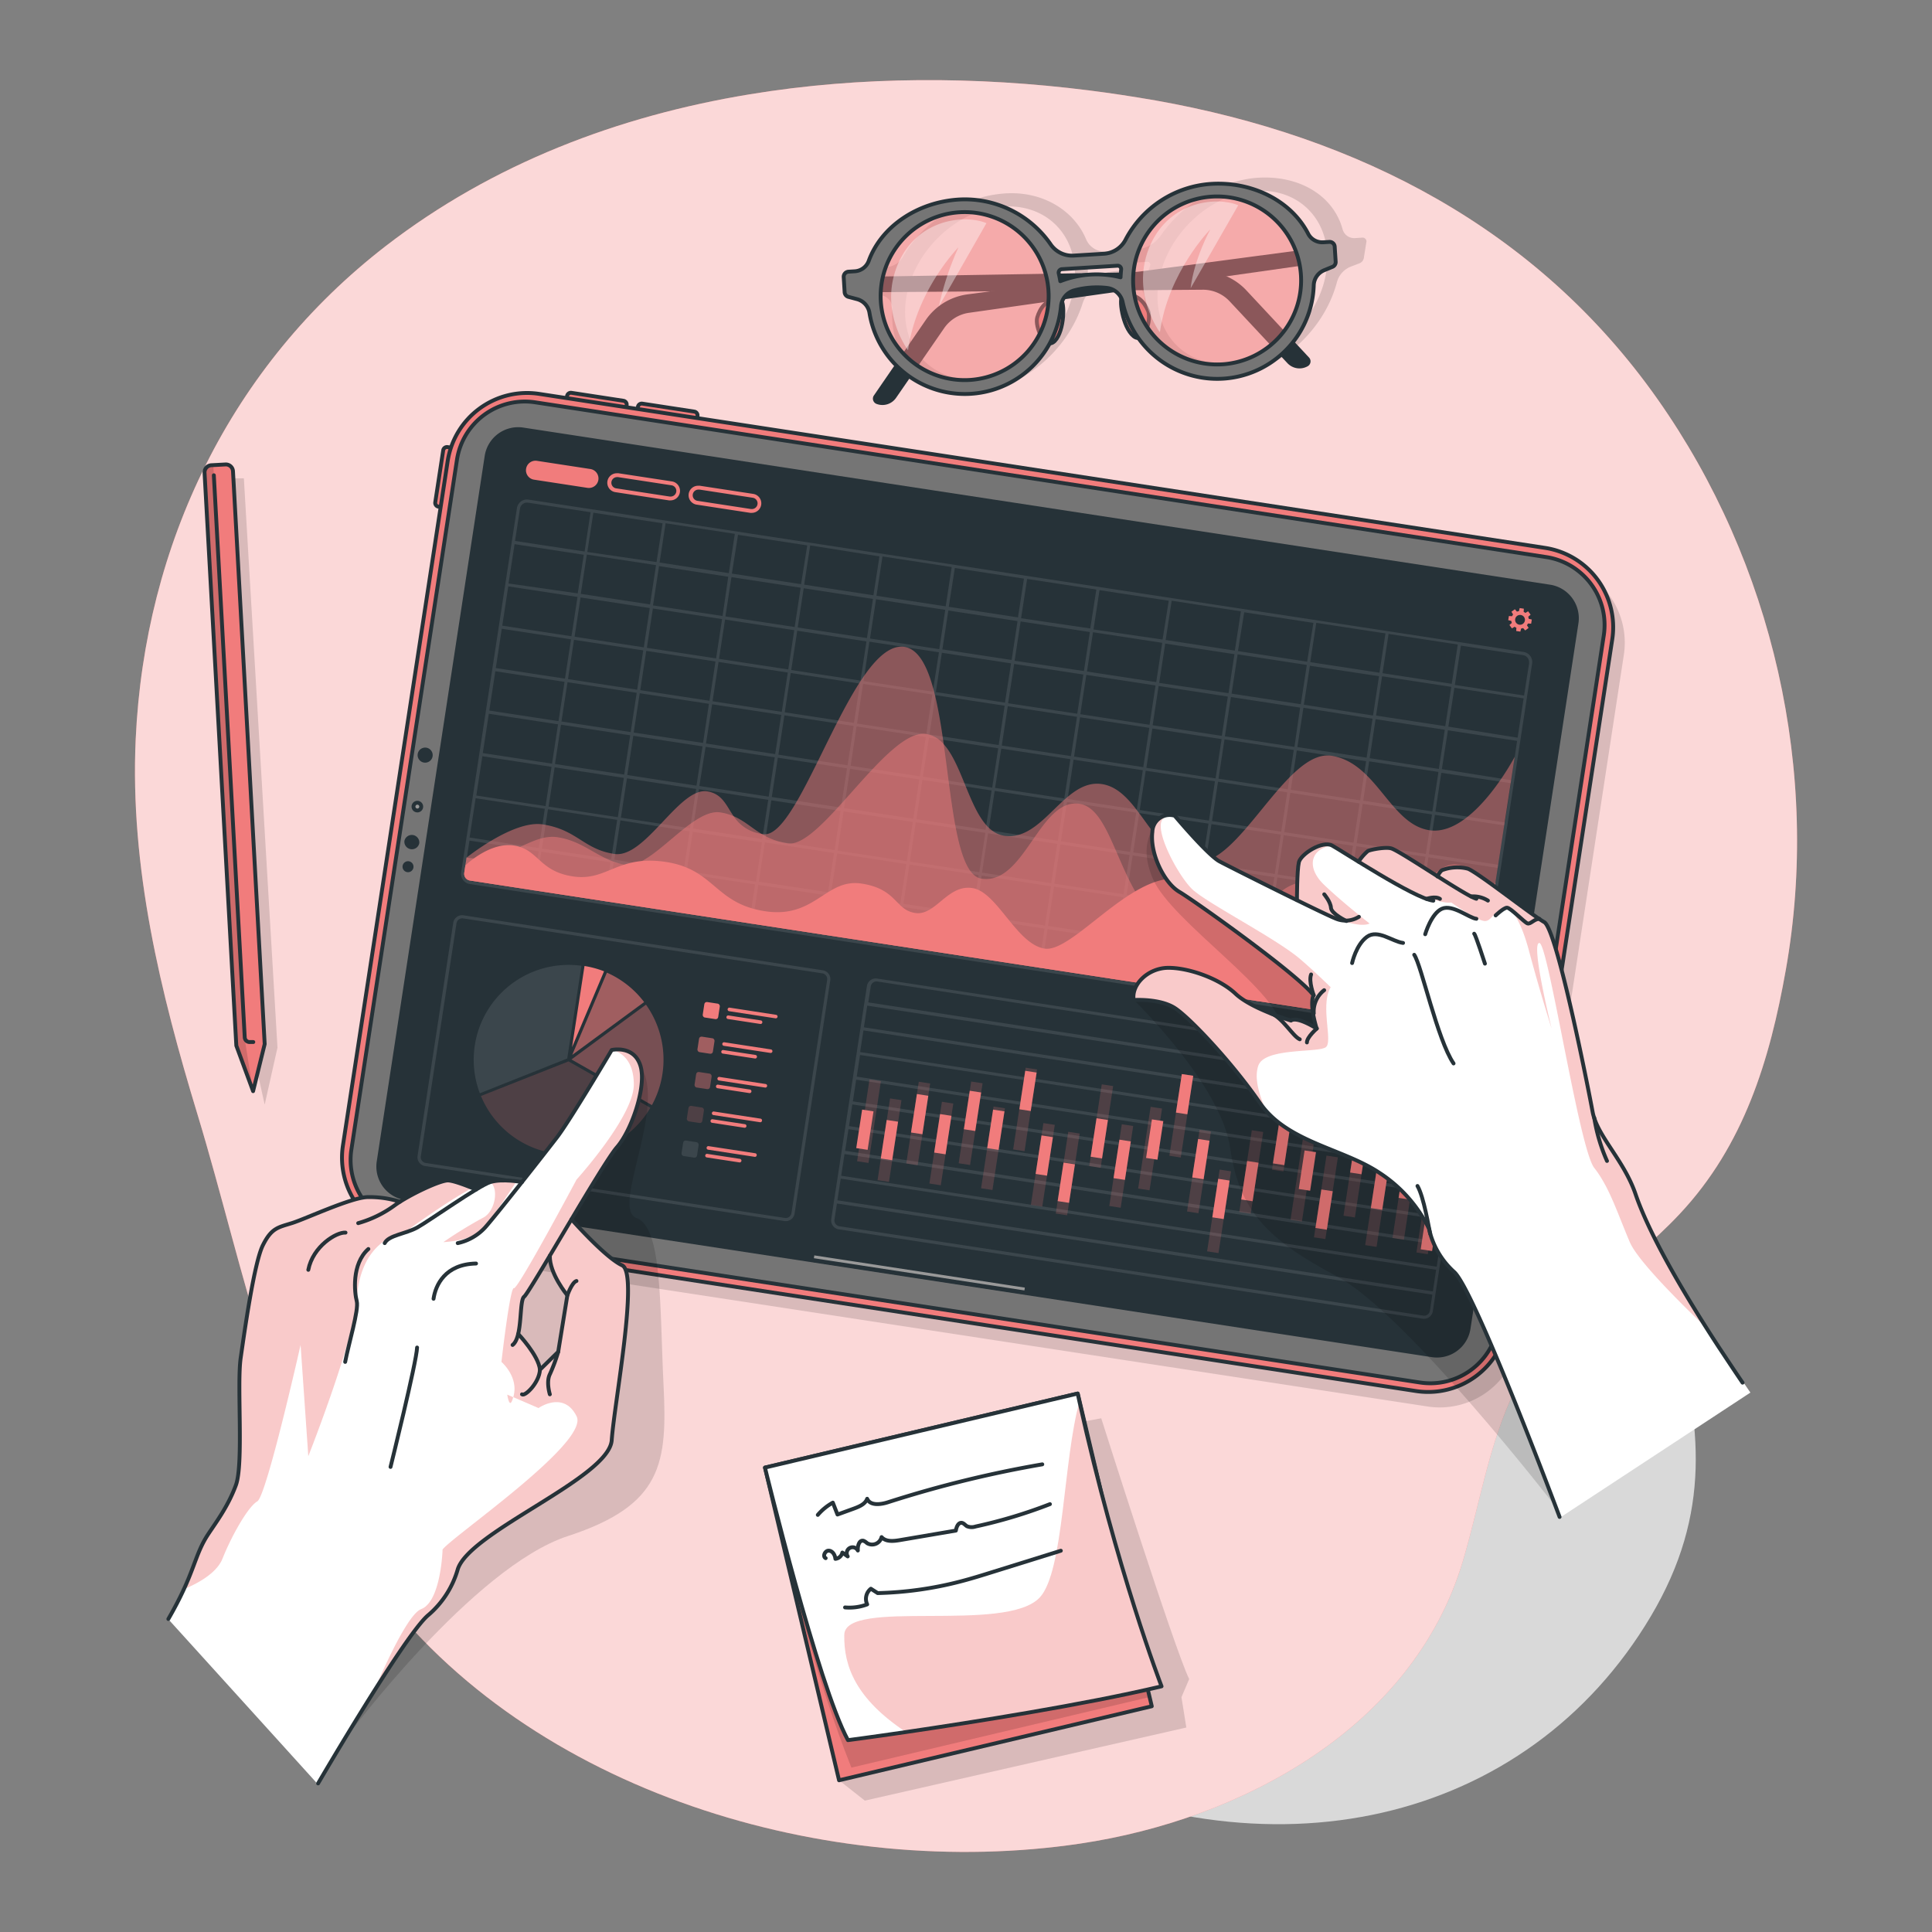 <svg xmlns="http://www.w3.org/2000/svg" xmlns:xlink="http://www.w3.org/1999/xlink" viewBox="0 0 500 500"><rect x="0" y="0" width="500" height="500" fill="#808080" stroke="none"/><defs><clipPath id="freepik--clip-path--inject-9"><rect x="206.45" y="369.11" width="83.17" height="83.17" transform="translate(-87.95 68.19) rotate(-13.32)" style="fill:#F17C7C;stroke:#263238;stroke-linecap:round;stroke-linejoin:round"></rect></clipPath><clipPath id="freepik--clip-path-2--inject-9"><path d="M300.61,436.42c-20.23,4.79-48.88,9.29-66.16,11.83-9,1.32-15,2.1-15,2.1-7.66-14-21.48-70.54-21.48-70.54l80.93-19.16c.16.69.3,1.38.45,2.06C289,406.44,300.61,436.42,300.61,436.42Z" style="fill:#fff;stroke:#263238;stroke-linecap:round;stroke-linejoin:round"></path></clipPath><clipPath id="freepik--clip-path-3--inject-9"><path d="M60.3,122l8.2,148.2-3,12.19-4.34-11.78L52.94,122.4a1.86,1.86,0,0,1,1.75-2l3.65-.2A1.86,1.86,0,0,1,60.3,122Z" style="fill:#F17C7C;stroke:#263238;stroke-linecap:round;stroke-linejoin:round"></path></clipPath></defs><g id="freepik--background-simple--inject-9"><path d="M67.93,167.09s-27.88,72,11.3,144.5S199.11,422.39,263.7,455.14s131.66,16.8,163.53-36.84-11.84-91.93-11.9-168.42,11.45-96.74-30-161.36-143.06-78.93-219.9-31S67.93,167.09,67.93,167.09Z" style="fill:#fff;opacity:0.7"></path><path d="M194,24.41C160,30,127.53,42.32,99.91,63.61c-40.18,31-62.46,77.27-64.79,127.62-1.53,33.24,6.4,65.65,16,97.21C63.44,329,71.4,375.29,97.15,410c40.1,54,117.59,76.78,182.4,67.12,41.87-6.25,86.11-30,99-73,4.77-15.91,7.09-33,15.24-47.71,9.77-17.62,27.48-27.91,40.93-42.26,16.62-17.72,23.31-39.8,27.45-63.15,9.06-51.12-3.31-105.27-33.18-147.68-31.17-44.24-77.41-68-129.91-77.32-5.76-1-11.55-1.89-17.36-2.62C252.88,19.75,222.9,19.63,194,24.41Z" style="fill:#F17C7C"></path><path d="M194,24.41C160,30,127.53,42.32,99.91,63.61c-40.18,31-62.46,77.27-64.79,127.62-1.53,33.24,6.4,65.65,16,97.21C63.44,329,71.4,375.29,97.15,410c40.1,54,117.59,76.78,182.4,67.12,41.87-6.25,86.11-30,99-73,4.77-15.91,7.09-33,15.24-47.71,9.77-17.62,27.48-27.91,40.93-42.26,16.62-17.72,23.31-39.8,27.45-63.15,9.06-51.12-3.31-105.27-33.18-147.68-31.17-44.24-77.41-68-129.91-77.32-5.76-1-11.55-1.89-17.36-2.62C252.88,19.75,222.9,19.63,194,24.41Z" style="fill:#fff;opacity:0.7"></path></g><g id="freepik--Note--inject-9"><path d="M201.28,382.66,285,367.05s18.94,59.76,22.76,67.49l-2,4.69,1.26,7.85L223.82,466l-6.67-5.26Z" style="fill-opacity:0.7;opacity:0.2"></path><rect x="206.45" y="369.11" width="83.17" height="83.17" transform="translate(-87.95 68.19) rotate(-13.32)" style="fill:#F17C7C"></rect><g style="clip-path:url(#freepik--clip-path--inject-9)"><path d="M284.09,382.48l13.43,56.71-77.18,18.27c-9.3-23.27-16.41-52.57-16.41-52.57Z" style="fill-opacity:0.7;opacity:0.2"></path></g><rect x="206.45" y="369.11" width="83.17" height="83.17" transform="translate(-87.95 68.19) rotate(-13.32)" style="fill:none;stroke:#263238;stroke-linecap:round;stroke-linejoin:round"></rect><path d="M300.61,436.42c-20.23,4.79-48.88,9.29-66.16,11.83-9,1.32-15,2.1-15,2.1-7.66-14-21.48-70.54-21.48-70.54l80.93-19.16c.16.69.3,1.38.45,2.06C289,406.44,300.61,436.42,300.61,436.42Z" style="fill:#fff"></path><g style="clip-path:url(#freepik--clip-path-2--inject-9)"><path d="M300.61,436.42c-20.23,4.79-48.88,9.29-66.16,11.83-13-8.63-16.11-17.09-15.95-25.16.17-9.58,41.91-.22,50.63-9.71,6.22-6.77,6-35.5,10.24-50.67C289,406.44,300.61,436.42,300.61,436.42Z" style="fill:#F17C7C;opacity:0.4"></path></g><path d="M300.61,436.42c-20.23,4.79-48.88,9.29-66.16,11.83-9,1.32-15,2.1-15,2.1-7.66-14-21.48-70.54-21.48-70.54l80.93-19.16c.16.69.3,1.38.45,2.06C289,406.44,300.61,436.42,300.61,436.42Z" style="fill:none;stroke:#263238;stroke-linecap:round;stroke-linejoin:round"></path><path d="M211.65,392.05a14.18,14.18,0,0,1,3.89-3.17l1.2,3.08,4.19-1.52c1.4-.51,3-1.17,3.49-2.56.77,1.83,3.43,1.52,5.32.92a292.56,292.56,0,0,1,40-9.83" style="fill:none;stroke:#263238;stroke-linecap:round;stroke-linejoin:round"></path><path d="M213.68,403.25c-.87-.45-.15-2,.83-1.94s1.61,1.14,1.69,2.12A2.07,2.07,0,0,0,218,401.8l1.39,1a1.52,1.52,0,1,1,2.62-1.53c-.1-1.14.34-2.78,1.45-2.52a2.94,2.94,0,0,1,.93.61,2.52,2.52,0,0,0,3.76-1.56c1.09,1.24,3,1.07,4.67.79l14.56-2.48c.14-.92.6-2.1,1.52-2,.53.08.88.59,1.34.87a3.16,3.16,0,0,0,2.23.08,127.69,127.69,0,0,0,19.25-5.79" style="fill:none;stroke:#263238;stroke-linecap:round;stroke-linejoin:round"></path><path d="M218.7,416a13,13,0,0,0,5.73-.79,3.34,3.34,0,0,1,.95-4.05l1.76,1.13a93.62,93.62,0,0,0,21-2.9c3.07-.78,6.11-1.73,9.14-2.68l17.26-5.38" style="fill:none;stroke:#263238;stroke-linecap:round;stroke-linejoin:round"></path></g><g id="freepik--Glasses--inject-9"><path d="M352.44,61.51l-1.61.1a3.12,3.12,0,0,1-3.37-2.28C345,50.38,336,45.35,325.61,46c-9.38.58-19.27,6.5-25,14.68a8.69,8.69,0,0,1-6.33,3.87l-8,.5a5.12,5.12,0,0,1-5.21-3.16c-3.23-7.63-11.42-12.42-20.81-11.84-10.41.64-21.17,6.89-26.52,16.33a5.41,5.41,0,0,1-4.17,2.75l-1.61.1a1.76,1.76,0,0,0-1.54,1.44l-.63,4a1,1,0,0,0,.78,1.26l1.94.59a3.38,3.38,0,0,1,2.4,3.57c-.68,12.81,8.36,22.22,21.23,21.43,12.41-.77,24.22-10.79,28.08-23.14a6.36,6.36,0,0,1,4.36-4.16,22.8,22.8,0,0,1,8.44-.6,3.61,3.61,0,0,1,3.19,3.71c0,12.15,8.83,20.91,21.26,20.14C330.36,96.69,342.58,86,346,73a6,6,0,0,1,3.59-4l2.17-.83a1.8,1.8,0,0,0,1.19-1.38l.64-4A1,1,0,0,0,352.44,61.51ZM252.69,98.14c-12,.74-20.11-8.68-18.17-21s13.26-23,25.23-23.69,20.11,8.68,18.16,21S264.66,97.4,252.69,98.14Zm28.79-26.29q.07-1,.06-2.07a1.2,1.2,0,0,1,1.06-1.14l14.32-.88a.72.72,0,0,1,.73,1c-.22.69-.42,1.38-.6,2.08C290.89,69.05,284.74,70.66,281.48,71.85ZM318,94.09c-12,.74-20.11-8.68-18.16-21s13.25-23,25.22-23.69,20.11,8.68,18.17,21S330,93.35,318,94.09Z" style="fill-opacity:0.7;opacity:0.2"></path><path d="M342.17,64,250.41,76.18a15.64,15.64,0,0,0-10.82,6.63l-13.43,19.54a1.46,1.46,0,0,0,.68,2.18h0a4.28,4.28,0,0,0,5.07-1.58l12.42-18a9.42,9.42,0,0,1,6.45-4l91.72-13Z" style="fill:#263238"></path><path d="M218.38,71.72l92.54-1.53a15.63,15.63,0,0,1,11.68,5l16.18,17.34a1.45,1.45,0,0,1-.35,2.25h0a4.28,4.28,0,0,1-5.25-.8l-14.95-16a9.44,9.44,0,0,0-7-3l-92.64.7Z" style="fill:#263238"></path><path d="M274.47,77.61c1.14.21,1.09,8-1.49,10.63s-5.22-3.77-4.55-6.07S270.9,76.93,274.47,77.61Z" style="fill:#F17C7C;stroke:#263238;stroke-linecap:round;stroke-linejoin:round"></path><path d="M290.55,76.61c-1.1.36-.09,8,2.79,10.37s4.72-4.39,3.77-6.58S294,75.5,290.55,76.61Z" style="fill:#F17C7C;stroke:#263238;stroke-linecap:round;stroke-linejoin:round"></path><path d="M233.22,59.38c4.84-4.14,15.09-11.19,26.31-4.48s15.09,14,12.79,23.87-9.37,23.07-26,20.77S218.19,72.24,233.22,59.38Z" style="fill:#F17C7C;opacity:0.5"></path><path d="M298.65,56.19c4.84-4.14,15.08-11.2,26.3-4.49s15.1,14,12.79,23.87-9.36,23.07-26,20.77S283.61,69,298.65,56.19Z" style="fill:#F17C7C;opacity:0.5"></path><path d="M344.08,62.6l-1.61.1a4.11,4.11,0,0,1-3.92-2.21c-4.46-8.68-14.67-13.54-25.08-12.9a27,27,0,0,0-22.1,14.3,6.76,6.76,0,0,1-5.56,3.77l-8,.49a6.74,6.74,0,0,1-6-3.05,27,27,0,0,0-23.7-11.46c-10.41.65-19.94,6.73-23.29,15.9a4.11,4.11,0,0,1-3.62,2.67l-1.61.1a1.33,1.33,0,0,0-1.24,1.41l.24,3.91a1.34,1.34,0,0,0,1.07,1.22l2.1.56A4.39,4.39,0,0,1,225,80.87a25,25,0,0,0,49.6-1.75,4.68,4.68,0,0,1,3.51-4,22.7,22.7,0,0,1,8.42-.6,4.73,4.73,0,0,1,4,3.6A25,25,0,0,0,340,73.74a4.37,4.37,0,0,1,2.76-3.83l2-.82a1.34,1.34,0,0,0,.91-1.34l-.25-3.91A1.31,1.31,0,0,0,344.08,62.6ZM251,98.33a21.74,21.74,0,1,1,20.35-23A21.77,21.77,0,0,1,251,98.33Zm23.4-25.56c-.11-.68-.24-1.35-.4-2a.9.9,0,0,1,.83-1.11l14.32-.89a.9.9,0,0,1,1,1c-.07.66-.12,1.34-.15,2A25.71,25.71,0,0,0,274.43,72.77Zm41.94,21.51a21.74,21.74,0,1,1,20.35-23A21.76,21.76,0,0,1,316.37,94.28Z" style="fill:#757575;stroke:#263238;stroke-linecap:round;stroke-linejoin:round"></path><path d="M235,90.64s-8-10.59-2.36-22.89c5.09-11.06,17-12.32,22.65-10L243,79.27A74.93,74.93,0,0,1,248.05,64S237.19,75,235,90.64Z" style="fill:#fff;opacity:0.4"></path><path d="M300.18,86s-8-10.58-2.36-22.88c5.09-11.07,17-12.33,22.64-10L308.13,74.6c.93-7.71,5.1-15.25,5.1-15.25S302.36,70.34,300.18,86Z" style="fill:#fff;opacity:0.4"></path></g><g id="freepik--Pen--inject-9"><polygon points="65.6 272.84 68.5 285.87 71.81 271.12 63.11 123.79 57.18 123.79 65.6 272.84" style="fill-opacity:0.7;opacity:0.2"></polygon><path d="M60.3,122l8.2,148.2-3,12.19-4.34-11.78L52.94,122.4a1.86,1.86,0,0,1,1.75-2l3.65-.2A1.86,1.86,0,0,1,60.3,122Z" style="fill:#F17C7C"></path><g style="clip-path:url(#freepik--clip-path-3--inject-9)"><path d="M65.48,282.39l-4.34-11.78L52.94,122.4a1.86,1.86,0,0,1,1.75-2l.51,0,8.26,149.29Z" style="fill-opacity:0.7;opacity:0.2"></path></g><path d="M60.3,122l8.2,148.2-3,12.19-4.34-11.78L52.94,122.4a1.86,1.86,0,0,1,1.75-2l3.65-.2A1.86,1.86,0,0,1,60.3,122Z" style="fill:none;stroke:#263238;stroke-linecap:round;stroke-linejoin:round"></path><path d="M55.34,123l8,145.49a1.26,1.26,0,0,0,1.33,1.19l.88,0" style="fill:#F17C7C;stroke:#263238;stroke-linecap:round;stroke-linejoin:round"></path></g><g id="freepik--Device--inject-9"><path d="M91.75,300.46l27.11-177.13a20.78,20.78,0,0,1,23.68-17.39l260.31,39.85a20.77,20.77,0,0,1,17.4,23.67L393.13,346.59A20.76,20.76,0,0,1,369.46,364L109.14,324.14A20.78,20.78,0,0,1,91.75,300.46Z" style="fill-opacity:0.7;opacity:0.2"></path><path d="M110.19,120.43H123.8a1,1,0,0,1,1,1v5.74a0,0,0,0,1,0,0H109.2a0,0,0,0,1,0,0v-5.74A1,1,0,0,1,110.19,120.43Z" transform="translate(-23.07 220.7) rotate(-81.3)" style="fill:#F17C7C;stroke:#263238;stroke-linecap:round;stroke-linejoin:round"></path><path d="M147.3,102.66h13.61a1,1,0,0,1,1,1v5.74a0,0,0,0,1,0,0H146.31a0,0,0,0,1,0,0v-5.74A1,1,0,0,1,147.3,102.66Z" transform="translate(17.81 -22.1) rotate(8.7)" style="fill:#F17C7C;stroke:#263238;stroke-linecap:round;stroke-linejoin:round"></path><path d="M165.63,105.46h13.61a1,1,0,0,1,1,1v5.74a0,0,0,0,1,0,0H164.64a0,0,0,0,1,0,0v-5.74A1,1,0,0,1,165.63,105.46Z" transform="translate(18.45 -24.84) rotate(8.7)" style="fill:#F17C7C;stroke:#263238;stroke-linecap:round;stroke-linejoin:round"></path><path d="M88.75,296.46l27.11-177.13a20.78,20.78,0,0,1,23.68-17.39l260.31,39.85a20.77,20.77,0,0,1,17.4,23.67L390.13,342.59A20.76,20.76,0,0,1,366.46,360L106.14,320.14A20.78,20.78,0,0,1,88.75,296.46Z" style="fill:#F17C7C;stroke:#263238;stroke-linecap:round;stroke-linejoin:round"></path><path d="M367.48,357.79,105.82,317.74a17.76,17.76,0,0,1-14.88-20.25L118.26,119a17.77,17.77,0,0,1,20.25-14.88l261.67,40.05a17.79,17.79,0,0,1,14.88,20.26L387.74,342.91A17.77,17.77,0,0,1,367.48,357.79Z" style="fill:#757575;stroke:#263238;stroke-linecap:round;stroke-linejoin:round"></path><path d="M109,208.92a1,1,0,1,1-.85-1.16A1,1,0,0,1,109,208.92Z" style="fill:#999;stroke:#263238;stroke-linecap:round;stroke-linejoin:round"></path><path d="M108.51,218.23a1.95,1.95,0,0,1-3.85-.59,1.95,1.95,0,0,1,3.85.59Z" style="fill:#263238"></path><path d="M111.94,195.82a1.95,1.95,0,0,1-3.85-.59,1.95,1.95,0,1,1,3.85.59Z" style="fill:#263238"></path><path d="M107,224.52a1.42,1.42,0,1,1-1.19-1.62A1.42,1.42,0,0,1,107,224.52Z" style="fill:#263238"></path><path d="M408.49,161.36,380.56,343.88a8.78,8.78,0,0,1-10,7.35L151.35,317.68,146.6,317l-17.87-2.74-8.65-1.32L107.58,311l-2.73-.42a8.78,8.78,0,0,1-7.35-10L125.44,118a8.76,8.76,0,0,1,10-7.34l81.83,12.52,12.38,1.9,11.83,1.81,15.2,2.32,5.5.84,139,21.27A8.78,8.78,0,0,1,408.49,161.36Z" style="fill:#263238"></path><g style="opacity:0.1"><path d="M203,316l-93-14.23a2.31,2.31,0,0,1-1.93-2.63l9.23-60.33a2.32,2.32,0,0,1,2.64-1.93l93,14.23a2.3,2.3,0,0,1,1.93,2.63l-9.23,60.33A2.31,2.31,0,0,1,203,316Zm-83.15-78.32a1.5,1.5,0,0,0-1.71,1.26l-9.23,60.32a1.5,1.5,0,0,0,1.26,1.71l92.95,14.23a1.5,1.5,0,0,0,1.71-1.26l9.24-60.32a1.52,1.52,0,0,0-1.26-1.72Z" style="fill:#fff"></path></g><path d="M147.9,274.19,168.72,286a24.58,24.58,0,0,0-1.54-26Z" style="fill:#F17C7C;opacity:0.4"></path><path d="M148.1,273l18.6-13.67a24.54,24.54,0,0,0-9.63-7.61l-3.67,8.7Z" style="fill:#F17C7C;opacity:0.6"></path><path d="M151.27,250l-3.22,21,8.28-19.63A24.73,24.73,0,0,0,151.27,250Z" style="fill:#F17C7C"></path><path d="M146.8,273.94l3.67-24a24.55,24.55,0,0,0-26.29,33Z" style="fill:#fff;opacity:0.1"></path><path d="M143.44,298.5a24.57,24.57,0,0,0,24.88-11.81l-21.19-12-22.66,8.95A24.55,24.55,0,0,0,143.44,298.5Z" style="fill:#F17C7C;opacity:0.2"></path><rect x="182.04" y="259.52" width="4.05" height="4.05" rx="0.63" transform="translate(41.69 -24.84) rotate(8.7)" style="fill:#F17C7C"></rect><path d="M200.75,263.55,188.7,261.7a.46.46,0,0,1-.39-.53.46.46,0,0,1,.53-.39l12,1.85a.46.46,0,0,1,.39.53A.48.48,0,0,1,200.75,263.55Z" style="fill:#F17C7C"></path><path d="M196.76,265l-8.37-1.28a.46.46,0,0,1-.39-.53.47.47,0,0,1,.53-.39l8.37,1.28a.46.46,0,0,1,.39.53A.46.46,0,0,1,196.76,265Z" style="fill:#F17C7C"></path><rect x="180.67" y="268.48" width="4.05" height="4.05" rx="0.63" transform="translate(43.03 -24.53) rotate(8.7)" style="fill:#F17C7C;opacity:0.6"></rect><path d="M199.38,272.5l-12.06-1.84a.48.48,0,0,1-.39-.53.47.47,0,0,1,.53-.39l12.06,1.85a.46.46,0,1,1-.14.91Z" style="fill:#F17C7C"></path><path d="M195.39,273.94,187,272.66a.47.47,0,0,1,.14-.92l8.37,1.28a.46.46,0,0,1,.39.53A.46.46,0,0,1,195.39,273.94Z" style="fill:#F17C7C"></path><rect x="179.3" y="277.44" width="4.05" height="4.05" rx="0.63" transform="matrix(0.99, 0.15, -0.15, 0.99, 44.37, -24.22)" style="fill:#F17C7C;opacity:0.4"></rect><path d="M198,281.46,186,279.62a.47.47,0,0,1,.14-.92l12,1.84a.46.46,0,0,1,.39.53A.46.46,0,0,1,198,281.46Z" style="fill:#F17C7C"></path><path d="M194,282.9l-8.37-1.28a.47.47,0,0,1,.14-.92l8.37,1.28a.47.47,0,0,1-.14.92Z" style="fill:#F17C7C"></path><rect x="177.93" y="286.4" width="4.05" height="4.05" rx="0.63" transform="translate(45.71 -23.91) rotate(8.7)" style="fill:#F17C7C;opacity:0.2"></rect><path d="M196.63,290.42l-12-1.84a.47.47,0,0,1-.39-.53.46.46,0,0,1,.53-.39l12.05,1.84a.46.46,0,0,1,.39.53A.46.46,0,0,1,196.63,290.42Z" style="fill:#F17C7C"></path><path d="M192.65,291.86l-8.37-1.28a.46.46,0,0,1-.39-.53.46.46,0,0,1,.53-.39l8.37,1.28a.47.47,0,0,1,.39.53A.46.46,0,0,1,192.65,291.86Z" style="fill:#F17C7C"></path><rect x="176.56" y="295.36" width="4.05" height="4.05" rx="0.63" transform="translate(47.05 -23.59) rotate(8.7)" style="fill:#fff;opacity:0.1"></rect><path d="M195.26,299.38l-12-1.84a.47.47,0,0,1-.39-.53.46.46,0,0,1,.53-.39l12.05,1.84a.46.46,0,0,1,.39.53A.46.46,0,0,1,195.26,299.38Z" style="fill:#F17C7C"></path><path d="M191.28,300.82l-8.38-1.28a.46.46,0,0,1-.38-.53.45.45,0,0,1,.53-.39l8.37,1.28a.47.47,0,1,1-.14.92Z" style="fill:#F17C7C"></path><g style="opacity:0.1"><path d="M378.16,276.38,227,253.25a2.32,2.32,0,0,0-2.64,1.93l-.64,4.16-.12.8-.86,5.61-.12.8-.86,5.6-.12.79-.86,5.61-.12.79-.86,5.61-.12.8-.86,5.6-.12.8-.86,5.6-.12.8-.86,5.6-.12.8-.86,5.6-.12.8-.63,4.16a2.31,2.31,0,0,0,1.93,2.64l151.13,23.13a2.31,2.31,0,0,0,2.62-1.94l.64-4.16.12-.8.86-5.6.12-.8.86-5.61.12-.79.86-5.6.12-.8.86-5.6.12-.8.86-5.61.12-.79.86-5.61.12-.79.86-5.6.12-.8.86-5.61.12-.8.64-4.16A2.31,2.31,0,0,0,378.16,276.38Zm-8.1,62.84a1.51,1.51,0,0,1-1.71,1.26L217.23,317.35a1.52,1.52,0,0,1-1.27-1.72l.64-4.16,154.09,23.59Zm.76-5-154.1-23.58.86-5.61,154.09,23.59Zm1-6.4L217.7,304.28l.86-5.61,154.09,23.58Zm1-6.4-154.1-23.59.86-5.6,154.09,23.58Zm1-6.4-154.1-23.59.86-5.6,154.09,23.59Zm1-6.4-154.1-23.59.86-5.61,154.09,23.59Zm1-6.41-154.1-23.58.86-5.6,154.09,23.58Zm1-6.4L222.6,272.27l.86-5.6,154.09,23.58Zm1-6.39L223.58,265.87l.86-5.61,154.09,23.59Zm-153.11-30,.64-4.15a1.5,1.5,0,0,1,1.71-1.26L378,277.18a1.5,1.5,0,0,1,1.25,1.71l-.64,4.16Z" style="fill:#fff"></path></g><g style="opacity:0.1"><path d="M394.3,168.72,136.78,129.3a2.63,2.63,0,0,0-3,2.21l-14.43,94.27a2.64,2.64,0,0,0,2.2,3L379.08,268.2a2.64,2.64,0,0,0,3-2.2l14.43-94.28A2.63,2.63,0,0,0,394.3,168.72Zm-210,13.55L202.18,185l-1.56,10.16-17.91-2.74Zm-2.35,10L164,189.58l1.56-10.17,17.91,2.74ZM203,185.14l17.92,2.74-1.56,10.17-17.91-2.74Zm92.88,13.4-17.91-2.74,1.55-10.17,17.92,2.74Zm2.35-10,17.92,2.74-1.56,10.17-17.91-2.74Zm-57.81,2.38,17.92,2.74-1.56,10.17L238.84,201Zm-2.35,10-17.91-2.74L221.68,188l17.92,2.74Zm21.06-7.18L277,196.47l-1.56,10.17-17.91-2.74Zm18.71,2.86,17.92,2.74-1.56,10.17-17.91-2.74Zm-.67-.92-17.91-2.74,1.55-10.17,17.92,2.75Zm-18.71-2.86-17.91-2.74,1.55-10.17L260,182.64ZM239.72,190l-17.91-2.75L223.36,177l17.92,2.74ZM221,187.08l-17.91-2.74,1.55-10.17,17.92,2.74Zm-1.8,11.77L217.65,209l-17.91-2.74,1.56-10.17Zm.8.12,17.91,2.74-1.56,10.17-17.91-2.74Zm18.71,2.86,17.91,2.74-1.56,10.17L237.16,212Zm18.71,2.86,17.91,2.75-1.56,10.16-17.91-2.74Zm18.71,2.87,17.91,2.74-1.56,10.17-17.91-2.74Zm18.71,2.86,17.91,2.74-1.56,10.17-17.91-2.74Zm.12-.79,1.55-10.17,17.92,2.74-1.56,10.17Zm20.26-7.31,17.92,2.74-1.56,10.17-17.91-2.74Zm18.71,2.86,17.92,2.75-1.56,10.16-17.91-2.74Zm.13-.79,1.55-10.17L353.54,197,352,207.13Zm-.8-.12-17.91-2.75,1.55-10.17,17.92,2.75ZM317,190.56l1.56-10.17,17.91,2.74L335,193.3Zm-.79-.12-17.91-2.75,1.55-10.16,17.91,2.74Zm-18.71-2.87-17.92-2.74,1.56-10.17,17.91,2.74Zm-18.71-2.86L260.9,182l1.56-10.17,17.91,2.74Zm-18.71-2.87L242.2,179.1l1.55-10.17,17.91,2.75ZM241.4,179l-17.91-2.74L225,166.07,243,168.81Zm-18.71-2.86-17.92-2.74,1.56-10.17L224.24,166ZM204,173.25l-17.91-2.74,1.55-10.17,17.91,2.75Zm-.12.8-1.56,10.17-17.91-2.74,1.55-10.17Zm-20.27,7.31-17.91-2.75,1.55-10.17,17.92,2.75Zm-18.71-2.87L147,175.75l1.55-10.17,17.92,2.74Zm-.12.8-1.56,10.17-17.91-2.74,1.56-10.17Zm-1.68,11-1.56,10.17-17.91-2.74,1.56-10.17Zm.8.13,17.91,2.74-1.56,10.17-17.91-2.75Zm18.71,2.86L200.5,196l-1.56,10.17L181,203.41ZM198.82,207l-1.56,10.17-17.91-2.75,1.56-10.17Zm.8.12,17.91,2.74L216,220l-17.92-2.74Zm18.71,2.86,17.91,2.74-1.56,10.17-17.91-2.74ZM237,212.8,255,215.54l-1.56,10.17L235.48,223Zm18.71,2.86,17.91,2.74-1.56,10.17-17.91-2.74Zm18.71,2.86,17.91,2.75-1.56,10.16-17.91-2.74Zm18.71,2.87,17.91,2.74-1.56,10.17-17.91-2.74Zm18.71,2.86L329.79,227l-1.56,10.17-17.91-2.74Zm.12-.8,1.56-10.16L331.47,216l-1.56,10.17Zm20.27-7.3,17.91,2.74-1.56,10.17-17.91-2.74ZM351,219l17.91,2.74-1.56,10.17-17.91-2.74Zm.12-.79,1.55-10.17,17.92,2.74L369,221Zm1.68-11,1.55-10.17,17.92,2.74L370.69,210Zm1.67-11L356,186.12l17.91,2.74L372.37,199Zm-.79-.13-17.92-2.74,1.56-10.17L355.21,186Zm-16.24-13.7L339,172.29,356.89,175l-1.55,10.17Zm-.79-.13-17.92-2.74,1.56-10.17,17.91,2.75Zm-18.71-2.86L300,176.73l1.56-10.17,17.91,2.74Zm-18.71-2.86-17.92-2.74,1.56-10.17,17.91,2.74Zm-18.71-2.87L262.58,171l1.56-10.17,17.91,2.74Zm-18.71-2.86-17.92-2.74L245.43,158l17.91,2.74ZM243.08,168l-17.92-2.75,1.56-10.16,17.91,2.74Zm-18.71-2.87-17.92-2.74L208,152.24,225.92,155Zm-18.71-2.86-17.92-2.74,1.56-10.17,17.91,2.74ZM187,159.42,169,156.68l1.56-10.17,17.91,2.75Zm-.13.8-1.55,10.17-17.91-2.74,1.55-10.17Zm-20.26,7.31-17.91-2.75,1.55-10.16,17.91,2.74Zm-18.71-2.87-17.91-2.74,1.55-10.17,17.92,2.74Zm-.12.8-1.56,10.17-17.91-2.74,1.55-10.17Zm-1.68,11-1.56,10.17-17.91-2.74,1.56-10.17Zm-1.68,11-1.56,10.17-17.91-2.74,1.56-10.17Zm-1.68,11-1.55,10.16-17.92-2.74,1.56-10.17Zm.8.12,17.91,2.74-1.55,10.17-17.92-2.74Zm18.71,2.86,17.91,2.74-1.56,10.17-17.91-2.74Zm16.23,13.71-1.55,10.17L159,222.48l1.56-10.17Zm.8.12,17.91,2.74-1.55,10.17-17.92-2.74ZM197.94,218l17.91,2.75-1.55,10.16-17.92-2.74Zm18.71,2.87,17.91,2.74L233,233.81l-17.92-2.74Zm18.71,2.86,17.91,2.74-1.55,10.17-17.92-2.74Zm18.71,2.87L272,229.37l-1.55,10.17-17.92-2.75Zm18.71,2.86,17.91,2.74-1.55,10.17-17.92-2.74Zm18.71,2.86,17.91,2.74-1.55,10.17-17.92-2.74Zm18.71,2.87L328.11,238l-1.55,10.17-17.92-2.74Zm18.71,2.86,17.91,2.74L345.27,251l-17.92-2.74Zm.12-.8,1.56-10.17,17.91,2.75L346.94,240ZM349.3,230l17.91,2.74-1.56,10.17-17.91-2.74ZM368,232.84l17.91,2.74-1.56,10.17L366.45,243Zm.12-.79,1.56-10.17,17.91,2.74L386,234.79Zm1.68-11,1.55-10.17,17.92,2.74-1.56,10.17Zm1.68-11L373,200,391,202.69l-1.55,10.17Zm1.67-11L374.72,189l17.91,2.74-1.55,10.17Zm1.68-11L376.4,178l17.91,2.74-1.55,10.17Zm-.79-.12-17.92-2.74,1.56-10.17,17.91,2.74Zm-16.24-13.71,1.56-10.16,17.91,2.74-1.56,10.17Zm-.8-.12-17.91-2.74,1.56-10.17,17.91,2.74Zm-18.71-2.86-17.91-2.74L322,158.46l17.91,2.74Zm-18.71-2.86-17.91-2.75,1.56-10.16,17.91,2.74Zm-18.71-2.87L283,162.9l1.56-10.17,17.91,2.74Zm-18.71-2.86L264.26,160l1.56-10.17,17.91,2.74Zm-18.71-2.87-17.91-2.74L247.11,147,265,149.75Zm-18.7-2.86-17.92-2.74,1.56-10.17,17.91,2.74Zm-18.71-2.86-17.92-2.75,1.56-10.16L227.6,144Zm-18.72-2.87-17.91-2.74L191,138.41l17.91,2.74Zm-18.7-2.86-17.92-2.74,1.56-10.17,17.91,2.74Zm-18.71-2.86L152,142.85l1.56-10.16,17.91,2.74Zm-.13.79-1.55,10.17-17.92-2.74,1.56-10.17Zm-20.26,7.31L131.61,151l1.56-10.17,17.91,2.74ZM123.1,206.58,141,209.32l-1.55,10.17-17.92-2.74Zm18.71,2.86,17.91,2.74-1.55,10.17-17.92-2.74ZM158,223.15l-1.55,10.17-17.91-2.74,1.55-10.17Zm.8.12L176.75,226l-1.55,10.17-17.91-2.74Zm18.71,2.87,17.91,2.74-1.55,10.17L176,236.3ZM196.26,229l17.91,2.74-1.55,10.17-17.92-2.74ZM215,231.86l17.91,2.75-1.55,10.16L213.42,242Zm18.71,2.87,17.91,2.74L250,247.64l-17.91-2.74Zm18.71,2.86,17.91,2.74-1.55,10.17-17.92-2.74Zm18.71,2.86L289,243.2l-1.55,10.16-17.92-2.74Zm18.71,2.87,17.91,2.74-1.55,10.17-17.92-2.74Zm18.71,2.86,17.91,2.74-1.55,10.17L307,256.35Zm18.71,2.87,17.91,2.74L343.59,262l-17.92-2.75Zm18.71,2.86,17.91,2.74-1.55,10.17-17.92-2.74Zm.12-.8,1.56-10.17,17.91,2.75L364,253.85Zm20.27-7.3,17.91,2.74-1.55,10.17L364.77,254Zm29.38-72.21L394.43,180l-17.91-2.74,1.56-10.17,16.1,2.46A1.83,1.83,0,0,1,395.71,171.6Zm-259-41.5,16.1,2.46-1.55,10.17L133.29,140l1.28-8.36A1.83,1.83,0,0,1,136.66,130.1Zm-16.52,95.8,1.28-8.36,17.91,2.75-1.55,10.16L121.67,228A1.84,1.84,0,0,1,120.14,225.9ZM379.2,267.41l-16.11-2.47,1.56-10.17,17.91,2.74-1.28,8.37A1.83,1.83,0,0,1,379.2,267.41Z" style="fill:#fff"></path></g><path d="M385.8,236.38l-4.52,29.48a1.75,1.75,0,0,1-2,1.47L121.61,227.89a1.75,1.75,0,0,1-1.46-2l.6-3.94s12.11-9.76,19.69-8.6C149.39,214.72,151,219.8,159,221s16.76-17.3,24-16.2c3.91.6,4.91,3.61,6.82,6.37a10.37,10.37,0,0,0,7.4,4.66l.3.05c9.8,1.5,23.06-50.52,36.54-48.46,6,.91,8.37,12.39,10.16,25.07,2.27,16,3.55,34,9.8,34.91,11.18,1.71,15-21,25.38-19.37,6.53,1,8.91,13.1,14.41,22.69,3.25,5.67,7.6,10.47,14.56,11.53,6.33,1,10.56-.5,13.85-2.81,6.45-4.51,9.33-12.21,17.39-11,4.78.73,6.52,4.41,8.3,7.88,1.55,3,3.13,5.9,6.81,6.46,4.33.67,8-5.53,11.93-11,3.21-4.52,6.56-8.58,10.54-8s6.48,5.51,7.69,9A31.4,31.4,0,0,1,385.8,236.38Z" style="fill:#F17C7C;opacity:0.5"></path><path d="M392,195.87l-10.72,70a1.75,1.75,0,0,1-2,1.47L121.61,227.89a1.75,1.75,0,0,1-1.46-2l.6-3.94c10.7,1.64,16.41-6.37,23.59-5.27s10.9,6.11,17.62,7.14,17.09-14.7,24.44-13.57a13.49,13.49,0,0,1,3.35.94c2.83,1.18,4.78,3.08,7.4,4.66a18,18,0,0,0,6.74,2.42c8.61,1.31,25.84-29.85,35.83-28.32a7.56,7.56,0,0,1,4.43,2.56c5.9,6.43,7.42,22.51,15.74,23.78,10.09,1.55,15.49-14.86,25.28-13.37s12.67,18.37,24,20.1,23.62-29.23,35.39-27.43,15.13,17.71,25.36,19.27C381.15,216.58,392,195.87,392,195.87Z" style="fill:#F17C7C;opacity:0.5"></path><path d="M387,228.41l-5.74,37.45a1.75,1.75,0,0,1-2,1.47L121.61,227.89a1.75,1.75,0,0,1-1.46-2l.29-1.93c.37-.35,6.44-6.08,12.6-5.14,6.37,1,6.39,6.68,15.27,8s11.47-5.67,24.07-3.74,12.56,10.74,25.59,12.74,15.72-8.57,25-7.15,8.63,6.81,13.89,7.61,8.32-7.44,14.79-6.45,11.42,14.55,18.71,15.67c5.12.78,14.17-9.36,23.41-14.8,3.9-2.3,7.85-3.76,11.53-3.19,7.61,1.16,12.05,7.1,16.88,11.91,3,3,6.23,5.6,10.45,6.25,6,.92,10.61-4.54,15.24-9.34,3.76-3.91,7.55-7.39,12.16-6.69a18.78,18.78,0,0,1,6.58,2.12c4,2.24,5.05,5.26,9.83,6C382.19,238.67,387,228.41,387,228.41Z" style="fill:#F17C7C"></path><path d="M152.05,126.26l-13.84-2.12a2.46,2.46,0,0,1-2.06-2.81h0a2.47,2.47,0,0,1,2.81-2.07l13.83,2.12a2.48,2.48,0,0,1,2.07,2.81h0A2.48,2.48,0,0,1,152.05,126.26Z" style="fill:#F17C7C"></path><path d="M159.69,123.47h.22l13.84,2.12a1.49,1.49,0,0,1,1,.58,1.51,1.51,0,0,1,.27,1.09,1.49,1.49,0,0,1-1.45,1.25l-.23,0-13.83-2.12a1.43,1.43,0,0,1-1-.58,1.46,1.46,0,0,1,1.18-2.33m0-1a2.46,2.46,0,0,0-.37,4.9l13.83,2.12a2.43,2.43,0,0,0,.38,0,2.47,2.47,0,0,0,.37-4.91l-13.84-2.11a2.31,2.31,0,0,0-.37,0Z" style="fill:#F17C7C"></path><path d="M180.79,126.7H181l13.83,2.12a1.47,1.47,0,0,1-.22,2.92l-.22,0-13.84-2.12a1.48,1.48,0,0,1-1-.58,1.45,1.45,0,0,1-.26-1.09,1.47,1.47,0,0,1,1.44-1.24m0-1a2.46,2.46,0,0,0-.37,4.9l13.84,2.12a2.31,2.31,0,0,0,.37,0,2.47,2.47,0,0,0,.37-4.91l-13.83-2.11a2.43,2.43,0,0,0-.38,0Z" style="fill:#F17C7C"></path><path d="M396.26,161.41l.17-1.08-.8-.19a1.89,1.89,0,0,0-.13-.52l.62-.54-.64-.88-.71.43a2.27,2.27,0,0,0-.45-.28l.05-.82-1.08-.16-.19.8a2.11,2.11,0,0,0-.51.12l-.55-.62-.88.65.43.7a1.92,1.92,0,0,0-.27.46l-.82-.06-.17,1.08.8.2a1.82,1.82,0,0,0,.13.51l-.62.54.65.88.7-.43a2.6,2.6,0,0,0,.45.28l-.05.82,1.08.16.19-.79a3,3,0,0,0,.52-.13l.54.62.88-.65-.43-.7a2.07,2.07,0,0,0,.27-.45Zm-3.07.26a1.27,1.27,0,1,1,1.45-1.06A1.27,1.27,0,0,1,393.19,161.67Z" style="fill:#F17C7C"></path><rect x="236.14" y="280.06" width="2.98" height="21.4" transform="translate(46.72 -32.6) rotate(8.7)" style="fill:#F17C7C;opacity:0.2"></rect><rect x="236.51" y="283.31" width="2.98" height="10.07" transform="translate(46.36 -32.69) rotate(8.7)" style="fill:#F17C7C"></rect><rect x="228.7" y="284.38" width="2.98" height="21.4" transform="translate(47.3 -31.43) rotate(8.7)" style="fill:#F17C7C;opacity:0.2"></rect><rect x="225.15" y="293.58" width="10.08" height="2.98" transform="translate(-96.31 477.96) rotate(-81.3)" style="fill:#F17C7C"></rect><rect x="222.69" y="279.31" width="2.98" height="21.4" transform="matrix(0.99, 0.15, -0.15, 0.99, 46.46, -30.58)" style="fill:#F17C7C;opacity:0.2"></rect><rect x="222.33" y="287.34" width="2.98" height="10.08" transform="translate(46.81 -30.5) rotate(8.7)" style="fill:#F17C7C"></rect><rect x="242.12" y="285.25" width="2.98" height="21.4" transform="translate(47.58 -33.45) rotate(8.7)" style="fill:#F17C7C;opacity:0.2"></rect><rect x="242.49" y="288.5" width="2.98" height="10.08" transform="translate(47.23 -33.54) rotate(8.7)" style="fill:#F17C7C"></rect><rect x="249.7" y="280.01" width="2.98" height="21.4" transform="translate(46.87 -34.66) rotate(8.7)" style="fill:#F17C7C;opacity:0.2"></rect><rect x="250.19" y="282.46" width="2.98" height="10.08" transform="translate(46.39 -34.77) rotate(8.7)" style="fill:#F17C7C"></rect><rect x="255.49" y="286.48" width="2.98" height="21.4" transform="translate(47.92 -35.46) rotate(8.7)" style="fill:#F17C7C;opacity:0.2"></rect><rect x="256.22" y="287.34" width="2.98" height="10.08" transform="translate(47.2 -35.62) rotate(8.7)" style="fill:#F17C7C"></rect><rect x="263.8" y="276.43" width="2.98" height="21.4" transform="translate(46.49 -36.83) rotate(8.7)" style="fill:#F17C7C;opacity:0.2"></rect><rect x="264.54" y="277.3" width="2.98" height="10.07" transform="translate(45.78 -37) rotate(8.7)" style="fill:#F17C7C"></rect><rect x="268.38" y="290.77" width="2.98" height="21.4" transform="translate(48.72 -37.36) rotate(8.7)" style="fill:#F17C7C;opacity:0.2"></rect><rect x="268.75" y="294.02" width="2.98" height="10.08" transform="translate(48.36 -37.44) rotate(8.7)" style="fill:#F17C7C"></rect><rect x="274.82" y="293.02" width="2.98" height="21.4" transform="translate(49.13 -38.31) rotate(8.7)" style="fill:#F17C7C;opacity:0.2"></rect><rect x="274.45" y="301.05" width="2.98" height="10.08" transform="translate(49.49 -38.22) rotate(8.7)" style="fill:#F17C7C"></rect><rect x="283.47" y="280.75" width="2.98" height="21.4" transform="translate(47.39 -39.77) rotate(8.7)" style="fill:#F17C7C;opacity:0.2"></rect><rect x="282.99" y="289.58" width="2.98" height="10.07" transform="translate(47.85 -39.65) rotate(8.7)" style="fill:#F17C7C"></rect><rect x="288.67" y="291.07" width="2.98" height="21.4" transform="translate(49 -40.43) rotate(8.7)" style="fill:#F17C7C;opacity:0.2"></rect><rect x="288.92" y="295.12" width="2.98" height="10.07" transform="translate(48.75 -40.48) rotate(8.7)" style="fill:#F17C7C"></rect><rect x="296.14" y="286.56" width="2.98" height="21.4" transform="translate(48.4 -41.61) rotate(8.7)" style="fill:#F17C7C;opacity:0.2"></rect><rect x="296.51" y="289.81" width="2.98" height="10.08" transform="matrix(0.99, 0.15, -0.15, 0.99, 48.04, -41.69)" style="fill:#F17C7C"></rect><rect x="304.22" y="278.07" width="2.98" height="21.4" transform="translate(47.21 -42.93) rotate(8.7)" style="fill:#F17C7C;opacity:0.2"></rect><rect x="305.07" y="278.14" width="2.98" height="10.08" transform="translate(46.37 -43.12) rotate(8.7)" style="fill:#F17C7C"></rect><rect x="308.79" y="292.49" width="2.98" height="21.4" transform="translate(49.45 -43.46) rotate(8.7)" style="fill:#F17C7C;opacity:0.2"></rect><rect x="309.28" y="294.94" width="2.98" height="10.08" transform="translate(48.96 -43.56) rotate(8.7)" style="fill:#F17C7C"></rect><rect x="313.99" y="302.8" width="2.98" height="21.4" transform="translate(51.06 -44.12) rotate(8.7)" style="fill:#F17C7C;opacity:0.2"></rect><rect x="314.48" y="305.25" width="2.98" height="10.08" transform="translate(50.58 -44.23) rotate(8.7)" style="fill:#F17C7C"></rect><rect x="322.32" y="292.62" width="2.98" height="21.4" transform="translate(49.62 -45.5) rotate(8.7)" style="fill:#F17C7C;opacity:0.2"></rect><rect x="321.96" y="300.65" width="2.98" height="10.08" transform="translate(49.98 -45.43) rotate(8.7)" style="fill:#F17C7C"></rect><rect x="330.78" y="281.67" width="2.98" height="21.4" transform="translate(48.06 -46.9) rotate(8.7)" style="fill:#F17C7C;opacity:0.2"></rect><rect x="330.17" y="291.3" width="2.98" height="10.08" transform="translate(48.65 -46.77) rotate(8.7)" style="fill:#F17C7C"></rect><rect x="335.57" y="294.64" width="2.98" height="21.4" transform="translate(50.08 -47.48) rotate(8.7)" style="fill:#F17C7C;opacity:0.2"></rect><rect x="335.94" y="297.89" width="2.98" height="10.08" transform="matrix(0.99, 0.15, -0.15, 0.99, 49.73, -47.57)" style="fill:#F17C7C"></rect><rect x="341.65" y="299.18" width="2.98" height="21.4" transform="translate(50.83 -48.35) rotate(8.7)" style="fill:#F17C7C;opacity:0.2"></rect><rect x="341.17" y="308.01" width="2.98" height="10.08" transform="translate(51.31 -48.24) rotate(8.7)" style="fill:#F17C7C"></rect><rect x="349.28" y="293.59" width="2.98" height="21.4" transform="translate(50.08 -49.57) rotate(8.7)" style="fill:#F17C7C;opacity:0.2"></rect><rect x="350.14" y="293.66" width="2.98" height="10.08" transform="translate(49.24 -49.76) rotate(8.7)" style="fill:#F17C7C"></rect><rect x="354.9" y="301.2" width="2.98" height="21.4" transform="translate(51.29 -50.33) rotate(8.7)" style="fill:#F17C7C;opacity:0.2"></rect><rect x="355.51" y="302.86" width="2.98" height="10.08" transform="translate(50.69 -50.47) rotate(8.7)" style="fill:#F17C7C"></rect><rect x="361.96" y="299.36" width="2.98" height="21.4" transform="translate(51.1 -51.42) rotate(8.7)" style="fill:#F17C7C;opacity:0.2"></rect><rect x="362.69" y="300.22" width="2.98" height="10.08" transform="translate(50.38 -51.58) rotate(8.7)" style="fill:#F17C7C"></rect><rect x="368.16" y="303.09" width="2.98" height="21.4" transform="translate(51.73 -52.31) rotate(8.7)" style="fill:#F17C7C;opacity:0.2"></rect><rect x="367.43" y="313.52" width="2.98" height="10.08" transform="matrix(0.99, 0.15, -0.15, 0.99, 52.46, -52.16)" style="fill:#F17C7C"></rect><rect x="209.86" y="328.57" width="56.12" height="1.74" transform="translate(52.58 -32.21) rotate(8.7)" style="fill:#999;stroke:#263238;stroke-linecap:round;stroke-linejoin:round"></rect></g><g id="freepik--right-hand--inject-9"><path d="M301.06,211.88s-7.52,4.17-2.73,15.47,33.92,29.88,33.33,39.32c0,0-29.91-18.64-38.22-7.88,0,0,22.59,21.91,24.94,38.39s10,23.79,27.68,33.19,56.12,59,56.12,59l-5.75-83.3-56-63.2-27.68-15.78Z" style="fill-opacity:0.7;opacity:0.2"></path><path d="M453,360.4,403.7,392.78l-.08,0a.24.24,0,0,1-.21-.15c-.22-.58-22-58.79-27.25-63.33a21.45,21.45,0,0,1-6.22-9.94v0s0-.05,0-.08c-.19-.64-.28-1.06-.3-1.17a36.25,36.25,0,0,0-12.87-14.46,67.18,67.18,0,0,0-11.64-5.6c-6.2-2.51-12.58-5.1-17.09-9.89a21,21,0,0,1-2.11-2.63c-7.17-10.5-18.24-22.09-21.93-24.47S293.52,259,293.46,259a.22.22,0,0,1-.24-.18,6.29,6.29,0,0,1,1.62-5.09,10,10,0,0,1,7.63-3.5c5.7,0,13.55,3,17.51,6.77s13.12,6.54,14.17,6.86c1.49-.88,5,1,6.29,1.81-1.53-5.45-.91-7.55-.67-8.08-3.28-4.25-20.36-16.83-29.43-23.14h0c-2.5-1.75-4.38-3-5.2-3.49-4.23-2.49-7.73-10.28-7.05-15.72a5,5,0,0,1,2-3.78,4.82,4.82,0,0,1,2.85-.73,6.26,6.26,0,0,1,1.21.15.41.41,0,0,1,.11.07c.08.11,8.57,10.18,11.51,11.76,1.44.77,9.1,4.64,16.38,8.24l3.28,1.62a80.69,80.69,0,0,1,.5-9.49c.28-1.24,2.26-3,4.51-4,1.05-.48,3-1.17,4.43-.41.55.31,1.85,1.11,3.65,2.23l3,1.86a11.68,11.68,0,0,1,2.32-2.61c.75-.44,4.9-1.21,6.38-.69,1.29.47,5.43,3.1,9.81,5.88l1.89,1.19c.23-.43.77-1.33,1.28-1.53a11.42,11.42,0,0,1,6.75-.36c1.48.54,6.56,4.29,11.48,7.92,2.7,2,5.29,3.91,7,5.06a.24.24,0,0,1,.14.1c.49.33.9.59,1.21.77,3.62,2.07,12.52,48.75,12.61,49.22.58,3.13,2.7,6.36,4.94,9.78A51.71,51.71,0,0,1,423.5,309c2.85,8.33,9.34,20.52,18.85,35.42q1.29,2,2.66,4.11C447.58,352.42,450.32,356.48,453,360.4Z" style="fill:#fff"></path><path d="M343.14,271c-1.91,1.51-15.77.08-17.47,4.74-1,2.75-.26,6.91,2.34,12.4a21,21,0,0,1-2.11-2.63c-7.17-10.5-18.24-22.09-21.93-24.47S293.52,259,293.46,259a.22.22,0,0,1-.24-.18,6.29,6.29,0,0,1,1.62-5.09,10,10,0,0,1,7.63-3.5c5.7,0,13.55,3,17.51,6.77s13.12,6.54,14.17,6.86c1.49-.88,5,1,6.29,1.81-1.53-5.45-.91-7.55-.67-8.08-3.28-4.25-20.36-16.83-29.43-23.14h0c-2.5-1.75-4.38-3-5.2-3.49-4.23-2.49-7.73-10.28-7.05-15.72a5,5,0,0,1,2-3.78,4.82,4.82,0,0,1,2.85-.73,6.4,6.4,0,0,0-1.88,1.14c-2.78,2.37,3.85,14.88,7.58,18.34,3.9,3.61,21.44,12.57,27.74,17.91,3.46,2.93,8,7.37,8,7.37C341.61,260.21,345,269.52,343.14,271Z" style="fill:#F17C7C;opacity:0.4"></path><path d="M407.54,194.53c0-.09,0-.11,0-.07A.06.06,0,0,1,407.54,194.53Z" style="fill:#F17C7C"></path><path d="M442.35,344.37c-7.43-7.07-18.49-18.08-20.56-22.91-3.16-7.4-5.27-14.23-9.2-19.21s-11.9-58.05-14.19-58.2,2.88,21,3.15,22.08c-.22-.67-3.08-9.68-5.82-19.95-2.84-10.67-5.71-11.25-5.71-11.25-3.81.76-3.83,3.47-5.78,3.43s-8.64-4.79-8.64-4.79c-6.49.94-30.84-14.74-30.84-14.74-5.54.75-6.84,5.59-2.11,10.13S354.45,239,354.45,239c-4.56,2.22-21.3-7.17-21.3-7.17l-1-.9,3.28,1.62a80.69,80.69,0,0,1,.5-9.49c.28-1.24,2.26-3,4.51-4,1.05-.48,3-1.17,4.43-.41.55.31,1.85,1.11,3.65,2.23l3,1.86a11.68,11.68,0,0,1,2.32-2.61c.75-.44,4.9-1.21,6.38-.69,1.29.47,5.43,3.1,9.81,5.88l1.89,1.19c.23-.43.77-1.33,1.28-1.53a11.42,11.42,0,0,1,6.75-.36c1.48.54,6.56,4.29,11.48,7.92,2.7,2,5.29,3.91,7,5.06a.24.24,0,0,1,.14.1c.49.33.9.59,1.21.77,3.62,2.07,12.52,48.75,12.61,49.22.58,3.13,2.7,6.36,4.94,9.78A51.71,51.71,0,0,1,423.5,309C426.35,317.28,432.84,329.47,442.35,344.37Z" style="fill:#F17C7C;opacity:0.4"></path><path d="M403.62,392.58s-22-58.8-27.31-63.42A21.17,21.17,0,0,1,369.83,318a36.32,36.32,0,0,0-13-14.58c-9.49-6.25-23.84-7.87-30.78-18s-18.06-22-22-24.54-10.65-2.08-10.65-2.08c-.69-3.94,3.7-8.33,9-8.33s13.19,2.77,17.36,6.71,14.35,6.94,14.35,6.94c1.62-1.16,6.63,2.06,6.63,2.06-2-6.77-.79-8.6-.79-8.6-3.93-5.32-30.84-24.47-34.77-26.79s-7.64-9.95-6.95-15.51a4.47,4.47,0,0,1,5.79-4.16s8.56,10.18,11.57,11.8,26.62,13.43,30.09,14.81a6.52,6.52,0,0,0,6-.46" style="fill:none;stroke:#263238;stroke-linecap:round;stroke-linejoin:round"></path><path d="M335.65,232.93s0-7.7.5-9.79,6.07-5.69,8.61-4.31,21.3,13.72,26.19,14.27" style="fill:none;stroke:#263238;stroke-linecap:round;stroke-linejoin:round"></path><path d="M351.59,223a13.22,13.22,0,0,1,2.38-2.73c.69-.41,4.8-1.17,6.19-.67,2.78,1,19.16,12.3,21.93,13" style="fill:none;stroke:#263238;stroke-linecap:round;stroke-linejoin:round"></path><path d="M372,226.82s.71-1.42,1.28-1.65a11.09,11.09,0,0,1,6.59-.35c2.55.93,16.55,12,19.79,13.83s11.35,42.82,12.5,49.07,8.11,12.5,11.11,21.3,10.19,22.22,21.53,39.58c2,3,4.08,6.17,6.17,9.23" style="fill:none;stroke:#263238;stroke-linecap:round;stroke-linejoin:round"></path><path d="M349.92,249.24s1-4.69,3.82-6.77,6.6,1.22,9.37,1.56" style="fill:none;stroke:#263238;stroke-linecap:round;stroke-linejoin:round"></path><path d="M368.84,241.78s1.56-5.39,4.34-6.6,7.06,2.43,8.91,2.6" style="fill:none;stroke:#263238;stroke-linecap:round;stroke-linejoin:round"></path><path d="M387.07,236.91s2.08-2,2.95-2,4.51,3.81,5.3,4.07,1.73-1.17,3.08-1.19" style="fill:none;stroke:#263238;stroke-linecap:round;stroke-linejoin:round"></path><path d="M380.74,232a7.17,7.17,0,0,1,4.33,1.07" style="fill:none;stroke:#263238;stroke-linecap:round;stroke-linejoin:round"></path><path d="M340,257.57s-1.38-3.56-.69-5.38" style="fill:none;stroke:#263238;stroke-linecap:round;stroke-linejoin:round"></path><path d="M342.71,231.45s1.65,1.93,1.74,3.48,4,3.43,4,3.43" style="fill:none;stroke:#263238;stroke-linecap:round;stroke-linejoin:round"></path><path d="M369.18,232.63s2.27-.81,3.48,0" style="fill:none;stroke:#263238;stroke-linecap:round;stroke-linejoin:round"></path><path d="M340,262.26a7,7,0,0,1,2.69-6" style="fill:none;stroke:#263238;stroke-linecap:round;stroke-linejoin:round"></path><path d="M340.81,266.17s-2.58,2.22-2.58,3.61" style="fill:none;stroke:#263238;stroke-linecap:round;stroke-linejoin:round"></path><path d="M328.93,262.26c3.06,1.14,5.6,5.9,7.45,6.71" style="fill:none;stroke:#263238;stroke-linecap:round;stroke-linejoin:round"></path><path d="M366,247.1c1.85,2.66,6,22,10.18,28.12" style="fill:none;stroke:#263238;stroke-linecap:round;stroke-linejoin:round"></path><path d="M381.52,241.64c.35.23,2.78,7.75,2.78,7.75" style="fill:none;stroke:#263238;stroke-linecap:round;stroke-linejoin:round"></path><path d="M412.59,289.29a44.7,44.7,0,0,0,3.3,11.16" style="fill:none;stroke:#263238;stroke-linecap:round;stroke-linejoin:round"></path><path d="M370.14,319.31c-.31-1.27-1.65-9.6-3.3-12.38" style="fill:none;stroke:#263238;stroke-linecap:round;stroke-linejoin:round"></path></g><g id="freepik--left-hand--inject-9"><path d="M89.89,449.29s32.54-43.75,57.08-51.76,25.75-18.88,24.75-39.16-.26-40.72-7-43.16,8.08-28.92,1-39.41l-46.43,72.94Z" style="fill-opacity:0.7;opacity:0.2"></path><path d="M82,461.48l-.49-.16.7.39Zm79.1-134.21c-4-1.87-11.94-10.64-12.93-11.74,5-8.42,9.94-16.54,11.65-18.49,3.55-4,7.88-15.67,6.12-21.31-1.61-5.18-6.88-4.35-7.6-4.21l-.08,0a.18.18,0,0,0-.13.09c-.11.19-10.84,18.28-14.17,22.61-1.59,2.06-5.25,6.75-9,11.45l-1.11-.17a19.24,19.24,0,0,0-7,.2l-.23.08a24.15,24.15,0,0,0-3.43,1.82l-.79-.33c-1.58-.66-4.85-1.93-6.4-2-1.89-.1-8.55,3-12.53,5.5A26.84,26.84,0,0,0,95,309.62c-3.05.13-9.27,2.66-14.27,4.69-2.22.9-4.14,1.68-5.26,2l-1,.3c-3,.89-4.62,1.39-6.7,5.55-2.16,4.32-4.49,20.43-5.61,28.17l-.15,1.05c-.43,3-.36,8.26-.29,13.87.11,7.8.22,15.86-.94,19a49.51,49.51,0,0,1-6.16,11.12c-.33.47-.63.91-.91,1.33a34.29,34.29,0,0,0-3.71,7.81c-.84,2.22-1.89,4.66-2.91,6.89-1.88,4.13-3.63,7.54-3.63,7.54S78.91,458.05,82,461.48a4.26,4.26,0,0,0,.51.16c.12-.2,6.66-11.38,13.59-22.41,6-9.52,12.23-18.93,14.9-21.09a24.73,24.73,0,0,0,7.66-11.92c1.44-4.63,10.63-10.34,19.52-15.86,9.83-6.1,20-12.41,20.34-17.63.19-2.7.81-7.17,1.53-12.36C162,346.31,164.42,328.8,161.1,327.27Zm-16.84,22.48L139.89,354c-.62-3.5-4.87-8.15-5.54-8.86a36.59,36.59,0,0,0,.65-5.1c.16-1.95.33-4,.81-4.33s2.69-4,6.29-10c.3,4.23,4,8.89,4.5,9.56Z" style="fill:#fff"></path><path d="M92.37,336.76c-1.29,11.52-12.58,40.1-12.58,40.1l-2-28.79S69,387.14,66.59,388.55s-6.64,8.88-9,14.81c-1.59,4-7,6.72-10.41,8.09,1-2.23,2.07-4.67,2.91-6.89a34.29,34.29,0,0,1,3.71-7.81c.28-.42.58-.86.91-1.33a49.51,49.51,0,0,0,6.16-11.12c1.16-3.16,1-11.22.94-19-.07-5.61-.14-10.91.29-13.87l.15-1.05c1.12-7.74,3.45-23.85,5.61-28.17,2.08-4.16,3.72-4.66,6.7-5.55l1-.3c1.12-.35,3-1.13,5.26-2,5-2,11.22-4.56,14.27-4.69a26.84,26.84,0,0,1,8.42,1.17c4-2.51,10.64-5.6,12.53-5.5,1.55.07,4.82,1.34,6.4,2C115.8,310.76,104.63,319,104.63,319,92,321.74,92.37,336.76,92.37,336.76Z" style="fill:#F17C7C;opacity:0.4"></path><path d="M114.75,321.46a111.3,111.3,0,0,1,10.15-6.25c3.24-1.52,4.28-7.58,2-9.29a.64.64,0,0,0-.29-.12l.23-.08a19.24,19.24,0,0,1,7-.2c-4.19,6.29-7.47,11.11-8.34,12.15C122.62,321.17,114.75,321.46,114.75,321.46Z" style="fill:#F17C7C;opacity:0.4"></path><path d="M131.28,360.93l1.53.66C131.88,365.3,131.28,360.93,131.28,360.93Z" style="fill:#F17C7C;opacity:0.4"></path><path d="M161.1,327.27c-4-1.87-11.94-10.64-12.93-11.74,5-8.42,9.94-16.54,11.65-18.49,3.55-4,7.88-15.67,6.12-21.31-1.61-5.18-6.88-4.35-7.6-4.21l0,.22s5.7.71,5.69,8.95-14.81,24.57-14.81,24.57S134,333.81,133,333.38s-3.23,19.08-3.23,19.08,4.24,3.61,3.23,8.47q-.08.36-.15.66l6.52,2.81s6.54-4.59,9.86,2.16S117.31,397.43,114.54,401c0,0-.39,13.45-5.53,15.43-3.33,1.28-9.2,14-12.91,22.81,6-9.52,12.23-18.93,14.9-21.09a24.73,24.73,0,0,0,7.66-11.92c1.44-4.63,10.63-10.34,19.52-15.86,9.83-6.1,20-12.41,20.34-17.63.19-2.7.81-7.17,1.53-12.36C162,346.31,164.42,328.8,161.1,327.27Zm-16.84,22.48L139.89,354c-.62-3.5-4.87-8.15-5.54-8.86a36.59,36.59,0,0,0,.65-5.1c.16-1.95.33-4,.81-4.33s2.69-4,6.29-10c.3,4.23,4,8.89,4.5,9.56Z" style="fill:#F17C7C;opacity:0.4"></path><path d="M118.46,321.72a13.49,13.49,0,0,0,7.09-4.05c3-3.37,15.2-18.91,18.58-23.3s14.18-22.63,14.18-22.63,5.74-1.35,7.43,4.06-2.36,16.88-6.08,21.1-22.63,37.66-24,38.67-.33,10.48-3,12.5" style="fill:none;stroke:#263238;stroke-linecap:round;stroke-linejoin:round"></path><path d="M134.11,345.23s5.29,5.54,5.63,9.25l4.72-4.62,2.37-14.63s-4.67-5.62-4.53-10.24" style="fill:none;stroke:#263238;stroke-linecap:round;stroke-linejoin:round"></path><path d="M147.91,315.56s8.71,9.88,13.1,11.91-2,35.46-2.7,45.25-36.81,23.62-39.85,33.43a24.35,24.35,0,0,1-7.6,11.82c-5.86,4.75-28.54,43.57-28.54,43.57" style="fill:none;stroke:#263238;stroke-linecap:round;stroke-linejoin:round"></path><path d="M135.09,305.92s-5.15-.95-8.19,0S111,316,108,317.67s-7.43,2-8.44,4.05" style="fill:none;stroke:#263238;stroke-linecap:round;stroke-linejoin:round"></path><path d="M123.2,307.86S118,305.6,116,305.5s-10.13,3.73-13.84,6.43a29.66,29.66,0,0,1-9.46,4.62" style="fill:none;stroke:#263238;stroke-linecap:round;stroke-linejoin:round"></path><path d="M103.48,311a26.29,26.29,0,0,0-8.43-1.19c-4.4.19-15.88,5.59-19.48,6.72s-5.29,1.23-7.54,5.74-4.73,22.17-5.74,29.15.79,27.41-1.24,32.93S55.89,394,54,396.87c-3.85,5.72-3.42,10-10.43,22.12" style="fill:none;stroke:#263238;stroke-linecap:round;stroke-linejoin:round"></path><path d="M95.33,323.24c-4.39,3.89-3.58,11.32-3,13.52s-2.11,11-3,15.7" style="fill:none;stroke:#263238;stroke-linecap:round;stroke-linejoin:round"></path><path d="M123.2,327c-8,.17-10.48,5.57-11,9.12" style="fill:none;stroke:#263238;stroke-linecap:round;stroke-linejoin:round"></path><path d="M89.42,319c-2.37-.17-8.45,3.55-9.63,9.63" style="fill:none;stroke:#263238;stroke-linecap:round;stroke-linejoin:round"></path><path d="M146.83,335.23s1.18-3.37,2.36-3.71" style="fill:none;stroke:#263238;stroke-linecap:round;stroke-linejoin:round"></path><path d="M144.46,349.86a43.87,43.87,0,0,1-2.16,5.8c-1,2,0,5.19,0,5.19" style="fill:none;stroke:#263238;stroke-linecap:round;stroke-linejoin:round"></path><path d="M139.74,354.48c-.17,3.38-3.89,7-4.65,6.37" style="fill:none;stroke:#263238;stroke-linecap:round;stroke-linejoin:round"></path><path d="M107.94,348.74c-.12,3.72-6.87,30.9-6.87,30.9" style="fill:none;stroke:#263238;stroke-linecap:round;stroke-linejoin:round"></path></g></svg>